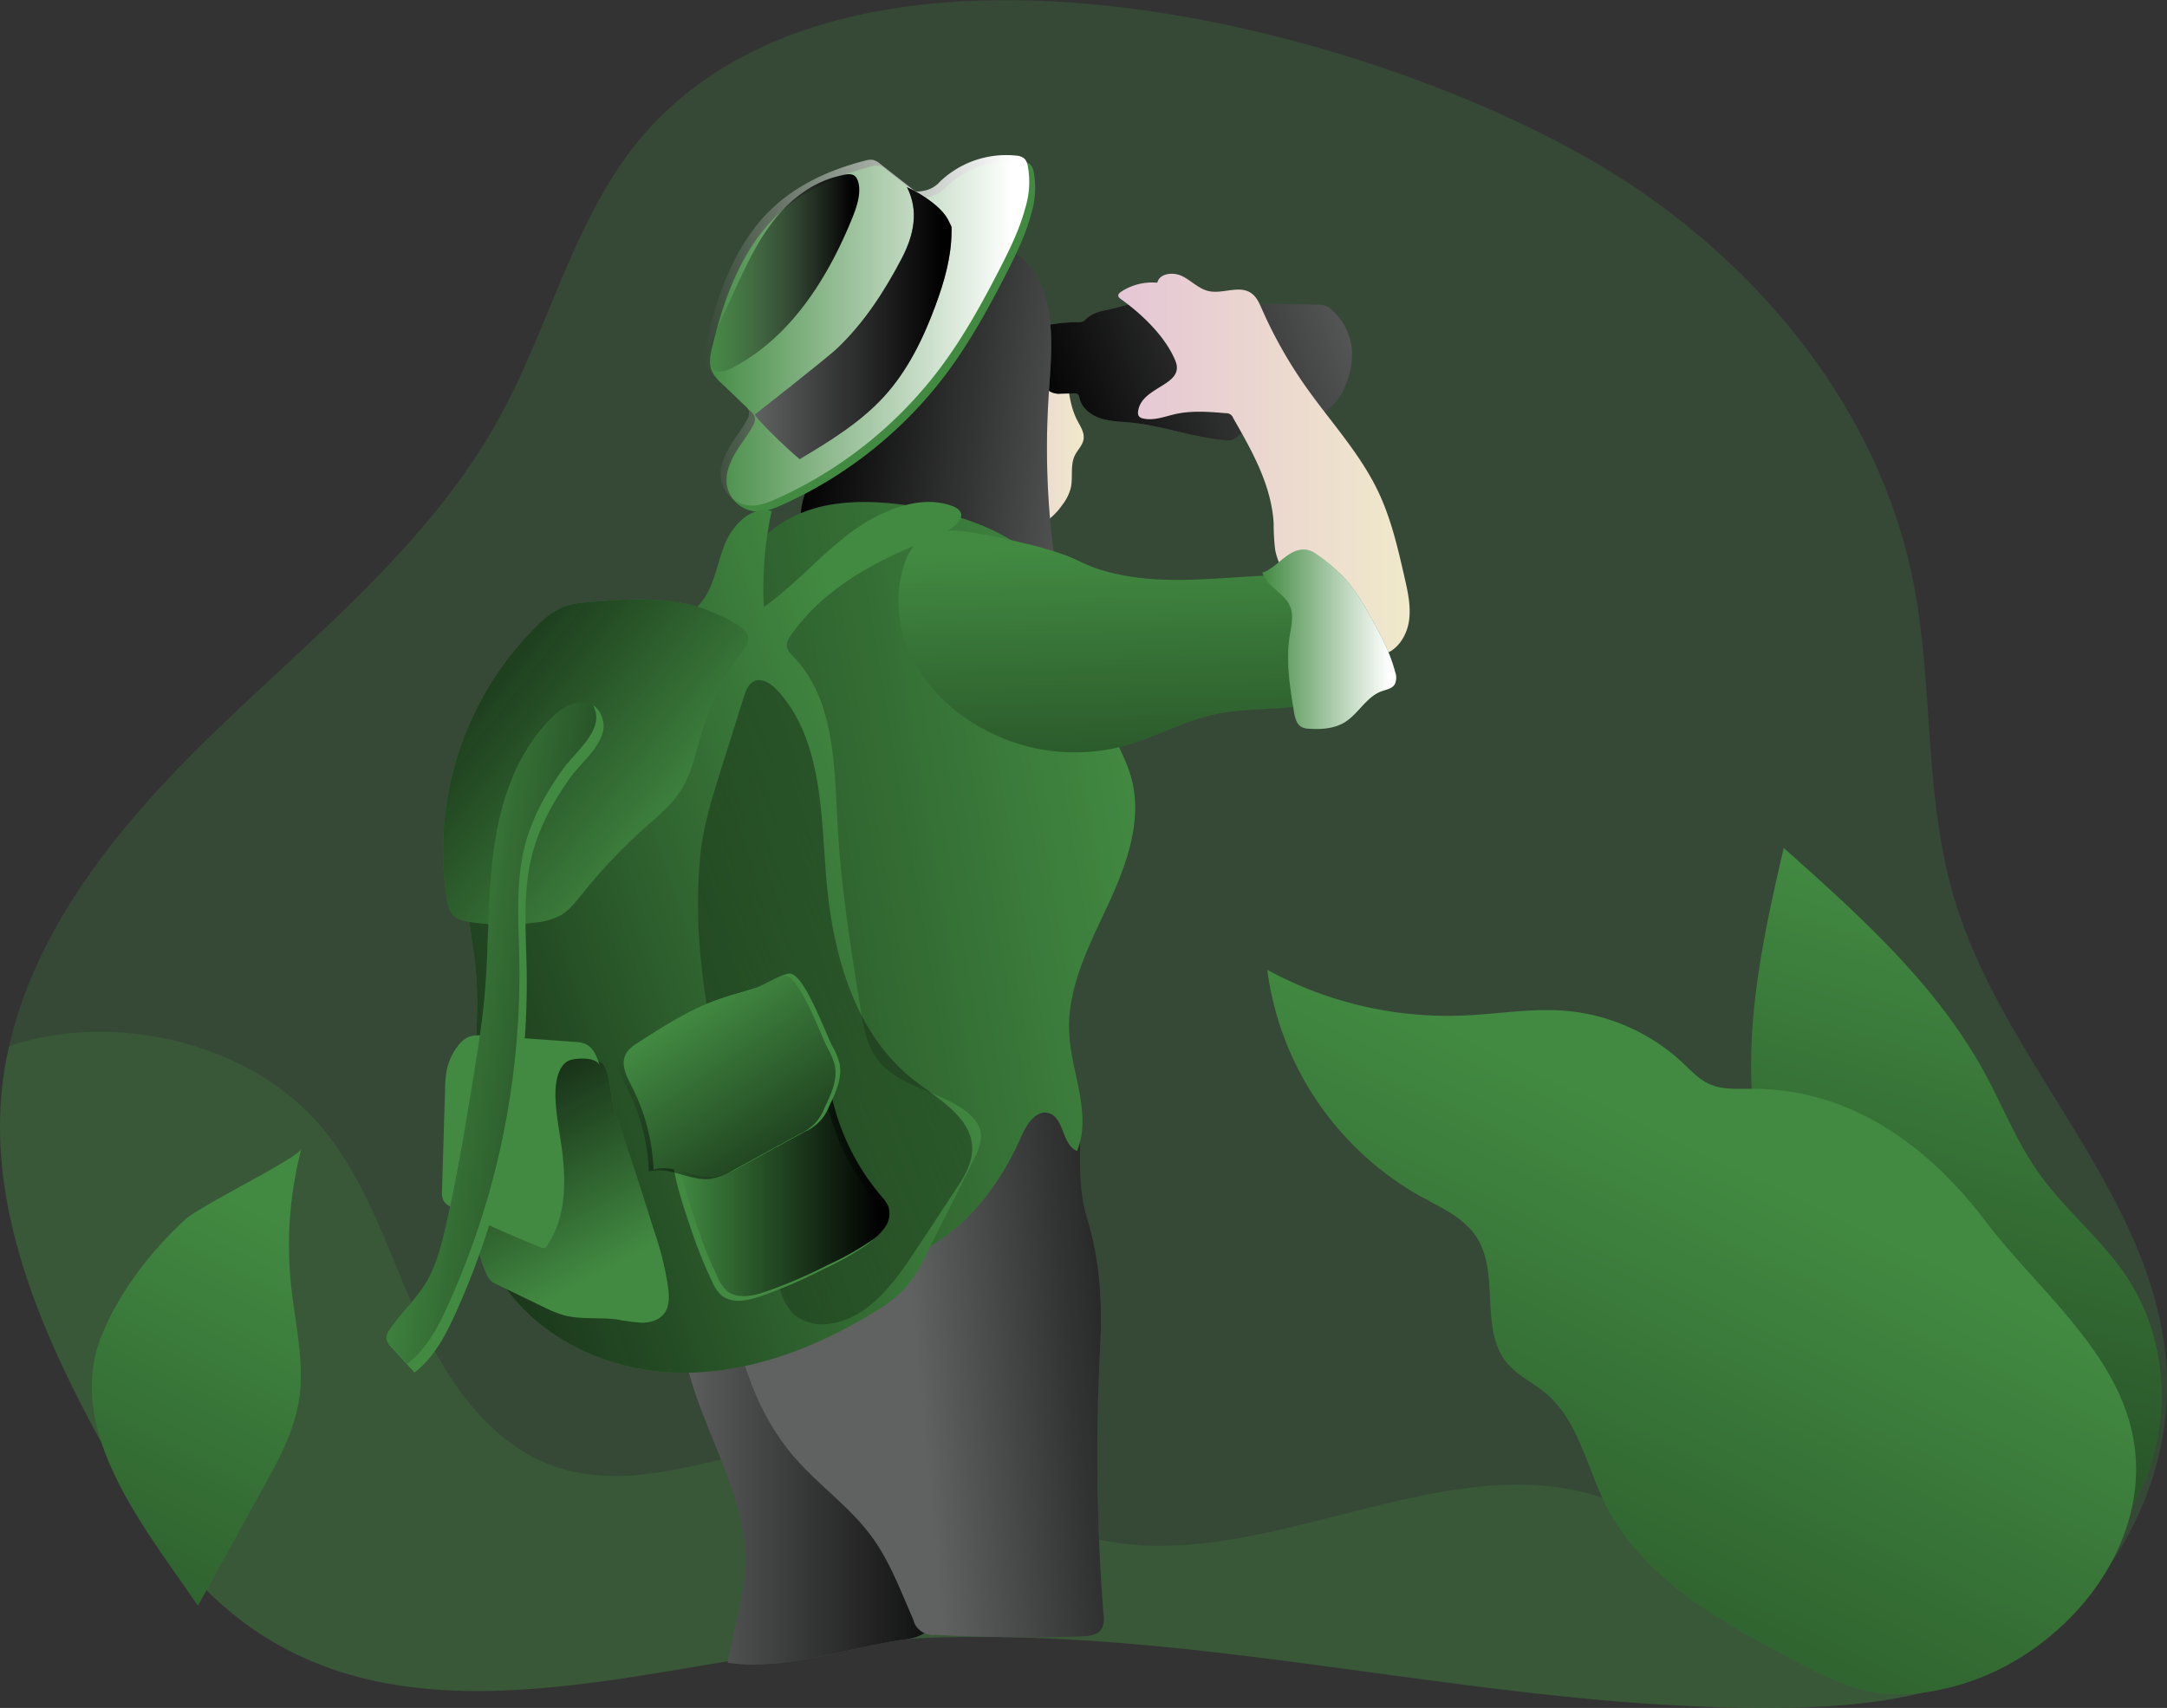 <svg id="Layer_1" data-name="Layer 1" xmlns="http://www.w3.org/2000/svg" xmlns:xlink="http://www.w3.org/1999/xlink" viewBox="0 0 600.94 473.77"><rect x="0" y="0" width="600.94" height="473.77" fill="#333333" stroke="none"/><defs><linearGradient id="linear-gradient" x1="620.48" y1="282.8" x2="510.27" y2="665.6" gradientUnits="userSpaceOnUse"><stop offset="0" stop-color="#010101" stop-opacity="0"/><stop offset="0.95" stop-color="#010101"/></linearGradient><linearGradient id="linear-gradient-2" x1="242.36" y1="425.65" x2="331.67" y2="425.65" xlink:href="#linear-gradient"/><linearGradient id="linear-gradient-3" x1="310.3" y1="410.48" x2="403.98" y2="401.66" xlink:href="#linear-gradient"/><linearGradient id="linear-gradient-4" x1="324.71" y1="147.54" x2="356.2" y2="147.54" gradientUnits="userSpaceOnUse"><stop offset="0" stop-color="#e5c6d6"/><stop offset="0.42" stop-color="#ead4d0"/><stop offset="1" stop-color="#f0e9cb"/></linearGradient><linearGradient id="linear-gradient-5" x1="439.43" y1="111.22" x2="340.24" y2="147.59" xlink:href="#linear-gradient"/><linearGradient id="linear-gradient-6" x1="366.63" y1="151.7" x2="274.79" y2="141.05" xlink:href="#linear-gradient"/><linearGradient id="linear-gradient-7" x1="250.9" y1="120.61" x2="341.03" y2="120.61" gradientUnits="userSpaceOnUse"><stop offset="0" stop-color="#fff" stop-opacity="0"/><stop offset="0.95" stop-color="#fff"/></linearGradient><linearGradient id="linear-gradient-8" x1="375.36" y1="260.3" x2="38.12" y2="317.61" xlink:href="#linear-gradient"/><linearGradient id="linear-gradient-9" x1="368.66" y1="180.44" x2="373.62" y2="354.57" xlink:href="#linear-gradient"/><linearGradient id="linear-gradient-10" x1="365.78" y1="157.89" x2="446.61" y2="157.89" xlink:href="#linear-gradient-4"/><linearGradient id="linear-gradient-11" x1="264.97" y1="118.64" x2="319.54" y2="118.64" xlink:href="#linear-gradient"/><linearGradient id="linear-gradient-12" x1="251.79" y1="104.68" x2="293.97" y2="104.68" xlink:href="#linear-gradient"/><linearGradient id="linear-gradient-13" x1="312.71" y1="273.68" x2="73.19" y2="351.56" xlink:href="#linear-gradient"/><linearGradient id="linear-gradient-14" x1="148.74" y1="367.63" x2="629.25" y2="139.87" xlink:href="#linear-gradient"/><linearGradient id="linear-gradient-15" x1="243.34" y1="354.73" x2="302.3" y2="354.73" xlink:href="#linear-gradient"/><linearGradient id="linear-gradient-16" x1="246.64" y1="262.8" x2="141.39" y2="180.15" xlink:href="#linear-gradient"/><linearGradient id="linear-gradient-17" x1="244.18" y1="310.39" x2="298.18" y2="390.47" xlink:href="#linear-gradient"/><linearGradient id="linear-gradient-18" x1="222.28" y1="382.36" x2="178.75" y2="300.81" xlink:href="#linear-gradient"/><linearGradient id="linear-gradient-19" x1="405.72" y1="206.32" x2="442.84" y2="206.32" xlink:href="#linear-gradient-7"/><linearGradient id="linear-gradient-20" x1="167.65" y1="311.87" x2="278.86" y2="327.83" xlink:href="#linear-gradient"/><linearGradient id="linear-gradient-21" x1="538.12" y1="351.12" x2="344.15" y2="754.49" xlink:href="#linear-gradient"/><linearGradient id="linear-gradient-22" x1="133.22" y1="366.65" x2="-41.64" y2="716.38" xlink:href="#linear-gradient"/></defs><title>Adventure 1</title><path d="M609,491.2c-.94.47-1.88.94-2.82,1.37-18.12,8.26-38.47,10.06-58.4,10.17-87.21.63-173.91-27.75-260.57-17.42-53.66,6.39-112.65,26.43-158.33-2.42-21.41-13.55-35.62-35.82-47.52-58.21C66,395.81,52.89,363.83,56.18,331.26a95,95,0,0,1,2-12c7.6-33.89,31.71-62.86,57.07-87.32,28.3-27.36,60-52.61,78.87-87.09,15-27.25,21.65-59.7,43.26-82.05,60.78-63,200.36-25.63,264.17,13.35,41.29,25.25,74.72,65.72,84.47,113.12,6,29.32,3,60.2,11.58,88.9,13.51,45.44,54.64,81.1,58.75,128.3C659.32,440.66,639.59,475.7,609,491.2Z" transform="translate(-55.66 -28.99)" fill="#428a42" opacity="0.24" style="isolation:isolate"/><path d="M609,491.2c-.94.47-1.88.94-2.82,1.37-18.12,8.26-38.47,10.06-58.4,10.17-87.21.63-173.91-27.75-260.57-17.42-53.66,6.39-112.65,26.43-158.33-2.42-21.41-13.55-35.62-35.82-47.52-58.21C66,395.81,52.89,363.83,56.18,331.26a95,95,0,0,1,2-12A33.92,33.92,0,0,1,62,318c28.69-7.9,64.31,1.1,83.33,24.23,12.29,15,18.09,34.09,26.07,51.79s19.85,35.42,38.16,41.76c30,10.37,62.79-13.7,93.63-6.5,17.54,4.15,31.28,17.74,48.15,24.08,49.12,18.51,106.62-28.5,154.37-6.62,5.48,2.51,10.61,5.91,16.37,7.59,7.24,2.16,14.91,1.53,22.46,1.38a181.1,181.1,0,0,1,35.94,2.77c6.18,1.14,12.6,2.74,17.06,7.13,3.21,3.13,5.05,7.4,6.66,11.58C606,481.76,607.61,486.46,609,491.2Z" transform="translate(-55.66 -28.99)" fill="#428a42" opacity="0.24" style="isolation:isolate"/><path d="M541.36,329c-.74-21.86,4-43.49,8.95-64.79C571.24,282.84,592.59,302,606,326.55c5,9.15,8.82,19,14.8,27.5,7.35,10.48,17.67,18.62,24.73,29.29,13.49,20.38,12.59,49.24-2.15,68.74a13.77,13.77,0,0,1-5.37,4.78c-2.8,1.17-6,.61-8.94-.12-25.85-6.42-47.81-25.79-58.37-50.11C559.28,380.34,542.38,359.25,541.36,329Z" transform="translate(-55.66 -28.99)" fill="#428a42"/><path d="M541.36,329c-.74-21.86,4-43.49,8.95-64.79C571.24,282.84,592.59,302,606,326.55c5,9.15,8.82,19,14.8,27.5,7.35,10.48,17.67,18.62,24.73,29.29,13.49,20.38,12.59,49.24-2.15,68.74a13.77,13.77,0,0,1-5.37,4.78c-2.8,1.17-6,.61-8.94-.12-25.85-6.42-47.81-25.79-58.37-50.11C559.28,380.34,542.38,359.25,541.36,329Z" transform="translate(-55.66 -28.99)" fill="url(#linear-gradient)"/><path d="M247.22,411.55c4.86,16.39,14.32,31.68,15.29,48.74.44,7.79-3.7,22.24-5.07,29.91,15.15,2.41,33.42-4.18,48.6-6.36,2.29-.33,4.69-.76,6.49-2.21s2.7-3.6,3.54-5.71a222,222,0,0,0,15.1-96.6c-.35-5.07-.89-10.21-2.75-14.94a6.22,6.22,0,0,0-2-3,7,7,0,0,0-4-.8l-37.83.21c-11.5.06-29.65-.24-38.24,9.13C238.48,378.41,244.25,401.54,247.22,411.55Z" transform="translate(-55.66 -28.99)" fill="#606161"/><path d="M247.22,411.55c4.86,16.39,14.32,31.68,15.29,48.74.44,7.79-3.7,22.24-5.07,29.91,15.15,2.41,33.42-4.18,48.6-6.36,2.29-.33,4.69-.76,6.49-2.21s2.7-3.6,3.54-5.71a222,222,0,0,0,15.1-96.6c-.35-5.07-.89-10.21-2.75-14.94a6.22,6.22,0,0,0-2-3,7,7,0,0,0-4-.8l-37.83.21c-11.5.06-29.65-.24-38.24,9.13C238.48,378.41,244.25,401.54,247.22,411.55Z" transform="translate(-55.66 -28.99)" fill="url(#linear-gradient-2)"/><path d="M360.71,403.82a560.91,560.91,0,0,0,1,73.11,6.5,6.5,0,0,1-.4,3.64c-1.06,2-3.72,2.3-6,2.37q-20.2.56-40.41-.47a5.53,5.53,0,0,1-6-4.3c-3.45-7.77-6.39-15.88-11.39-22.76-6.14-8.47-15-14.54-21.81-22.49-9.86-11.55-14.88-26.53-17.31-41.51-.64-3.93-1-8.39,1.52-11.48,2.23-2.75,6-3.54,9.44-4.44,12-3.16,22.78-9.66,33.38-16.09,8.5-5.16,17.09-10.34,24.67-16.82,6.18-5.28,12.36-14.89,21.81-11.32,5.85,2.21,6.05,7.17,6,12.74,0,8-.4,14.92,1.88,22.69C360.89,379.32,361.38,390.71,360.71,403.82Z" transform="translate(-55.66 -28.99)" fill="#606161"/><path d="M360.71,403.82a560.91,560.91,0,0,0,1,73.11,6.5,6.5,0,0,1-.4,3.64c-1.06,2-3.72,2.3-6,2.37q-20.2.56-40.41-.47a5.53,5.53,0,0,1-6-4.3c-3.45-7.77-6.39-15.88-11.39-22.76-6.14-8.47-15-14.54-21.81-22.49-9.86-11.55-14.88-26.53-17.31-41.51-.64-3.93-1-8.39,1.52-11.48,2.23-2.75,6-3.54,9.44-4.44,12-3.16,22.78-9.66,33.38-16.09,8.5-5.16,17.09-10.34,24.67-16.82,6.18-5.28,12.36-14.89,21.81-11.32,5.85,2.21,6.05,7.17,6,12.74,0,8-.4,14.92,1.88,22.69C360.89,379.32,361.38,390.71,360.71,403.82Z" transform="translate(-55.66 -28.99)" fill="url(#linear-gradient-3)"/><path d="M339.7,119.42a11.38,11.38,0,0,1,6.65,2.13,10.24,10.24,0,0,1,2.51,3.11c3.48,6.33,2.19,14.41,5.49,20.84.88,1.7,2.1,3.44,1.8,5.33-.26,1.69-1.66,2.94-2.41,4.47-1.38,2.82-.43,6.22-1.19,9.26a13.09,13.09,0,0,1-2.37,4.58,17.57,17.57,0,0,1-5.65,5.24,9.6,9.6,0,0,1-7.51.87c-2.72-.92-4.68-3.25-6.44-5.52a29.69,29.69,0,0,1-4.41-7.07c-1.74-4.36-1.54-9.22-1.3-13.91C325.35,139.08,325.91,118.77,339.7,119.42Z" transform="translate(-55.66 -28.99)" fill="url(#linear-gradient-4)"/><path d="M356.83,117.51a3.48,3.48,0,0,1-.8.63,3,3,0,0,1-1.28.2,47.42,47.42,0,0,0-7.14.58,2.16,2.16,0,0,0-1.12.4,2.2,2.2,0,0,0-.54,1.31,57.31,57.31,0,0,0-.6,13.15c.1,1.4.34,3,1.49,3.8a5.1,5.1,0,0,0,3.05.6l3.67-.07a1.58,1.58,0,0,1,.89.17c.38.24.46.75.57,1.19.63,2.72,3.14,4.67,5.79,5.55s5.5.91,8.28,1.17c8.78.84,17.19,4.07,26,4.9A4.31,4.31,0,0,0,399,150l5.37-4.23a5,5,0,0,1,1.65-1,4.82,4.82,0,0,1,1.56-.12c5.64.23,11.87,1.18,16.42-2.15a15.47,15.47,0,0,0,4.95-7.14,21.69,21.69,0,0,0,1.61-9.26,16.54,16.54,0,0,0-5.65-11.22,5.62,5.62,0,0,0-1.66-1.07,6.71,6.71,0,0,0-2.23-.29l-18.62-.36c-9.06-.17-18.12-.34-27.18-.2a34.08,34.08,0,0,0-9.75,1.31C362.36,115.21,359.35,115.13,356.83,117.51Z" transform="translate(-55.66 -28.99)" fill="#606161"/><path d="M356.83,117.51a3.48,3.48,0,0,1-.8.63,3,3,0,0,1-1.28.2,47.42,47.42,0,0,0-7.14.58,2.16,2.16,0,0,0-1.12.4,2.2,2.2,0,0,0-.54,1.31,57.31,57.31,0,0,0-.6,13.15c.1,1.4.34,3,1.49,3.8a5.1,5.1,0,0,0,3.05.6l3.67-.07a1.58,1.58,0,0,1,.89.17c.38.24.46.75.57,1.19.63,2.72,3.14,4.67,5.79,5.55s5.5.91,8.28,1.17c8.78.84,17.19,4.07,26,4.9A4.31,4.31,0,0,0,399,150l5.37-4.23a5,5,0,0,1,1.65-1,4.82,4.82,0,0,1,1.56-.12c5.64.23,11.87,1.18,16.42-2.15a15.47,15.47,0,0,0,4.95-7.14,21.69,21.69,0,0,0,1.61-9.26,16.54,16.54,0,0,0-5.65-11.22,5.62,5.62,0,0,0-1.66-1.07,6.71,6.71,0,0,0-2.23-.29l-18.62-.36c-9.06-.17-18.12-.34-27.18-.2a34.08,34.08,0,0,0-9.75,1.31C362.36,115.21,359.35,115.13,356.83,117.51Z" transform="translate(-55.66 -28.99)" fill="url(#linear-gradient-5)"/><path d="M344,107.25c4.48,9.71,3.14,21,2.46,31.63A226.05,226.05,0,0,0,348.83,189c-5.45-4.68-12.33-7.44-19.35-9s-14.22-1.9-21.4-2.26a14.94,14.94,0,0,0-4.58.23c-3.94,1-6.35,5-7.67,8.87s-2,8-4.39,11.35l2-18.17a7.79,7.79,0,0,0-.4-4.47,6,6,0,0,0-2.76-2.41A12.45,12.45,0,0,0,278,174c-1.39-6.61,3.61-12.71,5.22-19.27,1.15-4.67.55-9.58.23-14.38a108,108,0,0,1,.65-22.09c.6-4.39,1.53-8.81,3.72-12.65,3.57-6.26,10.11-10.3,16.88-12.77,7.36-2.68,16.37-3.52,22.36,1.52,1.47,1.24,2.88,3.11,4.84,3.55,1.71.38,3,0,4.7.93C339.94,100.62,342.39,103.88,344,107.25Z" transform="translate(-55.66 -28.99)" fill="#606161"/><path d="M344,107.25c4.48,9.71,3.14,21,2.46,31.63A226.05,226.05,0,0,0,348.83,189c-5.45-4.68-12.33-7.44-19.35-9s-14.22-1.9-21.4-2.26a14.94,14.94,0,0,0-4.58.23c-3.94,1-6.35,5-7.67,8.87s-2,8-4.39,11.35l2-18.17a7.79,7.79,0,0,0-.4-4.47,6,6,0,0,0-2.76-2.41A12.45,12.45,0,0,0,278,174c-1.39-6.61,3.61-12.71,5.22-19.27,1.15-4.67.55-9.58.23-14.38a108,108,0,0,1,.65-22.09c.6-4.39,1.53-8.81,3.72-12.65,3.57-6.26,10.11-10.3,16.88-12.77,7.36-2.68,16.37-3.52,22.36,1.52,1.47,1.24,2.88,3.11,4.84,3.55,1.71.38,3,0,4.7.93C339.94,100.62,342.39,103.88,344,107.25Z" transform="translate(-55.66 -28.99)" fill="url(#linear-gradient-6)"/><path d="M310.87,83.52l-9.48-7.43a3.76,3.76,0,0,0-4.16-.89c-9.52,2.41-18.77,6.58-25.89,13.34-10,9.51-14.91,23.19-18.16,36.62-.52,2.17-1,4.51-.19,6.58a11.39,11.39,0,0,0,3,3.81l7.75,7.44A3.86,3.86,0,0,1,265,144.8a3.56,3.56,0,0,1-.58,2.34c-1.46,2.73-3.47,5.13-5,7.8s-2.7,5.8-2.15,8.85a8.86,8.86,0,0,0,7.78,7.06c2.68.22,5.29-.82,7.75-1.92a116.65,116.65,0,0,0,45.39-36.41c6.34-8.5,11.49-17.84,16.34-27.28,2.81-5.48,5.55-11.06,7.13-17a24.47,24.47,0,0,0,.64-11.7,3.78,3.78,0,0,0-.89-1.89,3.93,3.93,0,0,0-2.36-.85A26.46,26.46,0,0,0,317.89,81a7.85,7.85,0,0,1-4.22,2.5C312.86,83.67,311.52,84,310.87,83.52Z" transform="translate(-55.66 -28.99)" fill="#428a42"/><path d="M309.22,81.87l-9.48-7.43a5,5,0,0,0-1.9-1.08,4.89,4.89,0,0,0-2.27.19c-9.51,2.4-18.77,6.57-25.88,13.33-10,9.52-14.91,23.2-18.16,36.63-.52,2.17-1,4.5-.19,6.58a11.22,11.22,0,0,0,3,3.8l7.75,7.44a3.77,3.77,0,0,1,1.26,1.81,3.48,3.48,0,0,1-.57,2.34c-1.46,2.73-3.47,5.14-5,7.81s-2.7,5.79-2.15,8.84a8.87,8.87,0,0,0,7.77,7.07c2.69.22,5.3-.82,7.76-1.92a116.54,116.54,0,0,0,45.38-36.41c6.35-8.51,11.5-17.84,16.35-27.28,2.81-5.48,5.55-11.06,7.12-17a24.42,24.42,0,0,0,.64-11.69,3.76,3.76,0,0,0-.88-1.89,4,4,0,0,0-2.37-.86,26.56,26.56,0,0,0-21.09,7.24A7.83,7.83,0,0,1,312,81.88C311.2,82,309.86,82.38,309.22,81.87Z" transform="translate(-55.66 -28.99)" fill="url(#linear-gradient-7)"/><path d="M256.23,216.07c-.52,33.31-1.24,66.75-6.44,99.65-2.18,13.83-5.15,27.95-2.5,41.69a18.44,18.44,0,0,0,12.36,15.66,79.94,79.94,0,0,0,17.11,5.12c8.3,1.68,16.91,2.76,25.2,1,17.21-3.62,29.83-18.78,36.88-34.89,1.48-3.38,4.14-7.57,7.68-6.52,4.33,1.28,3.61,8.83,7.82,10.47,4.19-10.25-1.62-21.64-2.18-32.7-.63-12.38,5.39-24,10.62-35.24s9.92-23.86,6.54-35.79c-1.47-5.21-4.4-9.88-6.15-15-2.51-7.3-2.55-15.23-4.66-22.66-4.08-14.42-15.91-25.88-29.7-31.76-13.14-5.61-34.14-9.38-48.23-4.79C259.48,177.22,256.54,196.44,256.23,216.07Z" transform="translate(-55.66 -28.99)" fill="#428a42"/><path d="M256.23,216.07c-.52,33.31-1.24,66.75-6.44,99.65-2.18,13.83-5.15,27.95-2.5,41.69a18.44,18.44,0,0,0,12.36,15.66,79.94,79.94,0,0,0,17.11,5.12c8.3,1.68,16.91,2.76,25.2,1,17.21-3.62,29.83-18.78,36.88-34.89,1.48-3.38,4.14-7.57,7.68-6.52,4.33,1.28,3.61,8.83,7.82,10.47,4.19-10.25-1.62-21.64-2.18-32.7-.63-12.38,5.39-24,10.62-35.24s9.92-23.86,6.54-35.79c-1.47-5.21-4.4-9.88-6.15-15-2.51-7.3-2.55-15.23-4.66-22.66-4.08-14.42-15.91-25.88-29.7-31.76-13.14-5.61-34.14-9.38-48.23-4.79C259.48,177.22,256.54,196.44,256.23,216.07Z" transform="translate(-55.66 -28.99)" fill="url(#linear-gradient-8)"/><path d="M326,176.82c-5.41-.92-11.62-1.38-15.71,2.28a14.59,14.59,0,0,0-3.78,6.25c-3.07,8.79-1.82,18.8,2.51,27s11.56,14.77,19.8,19.11a53,53,0,0,0,37.28,4.77c9.22-2.33,17.66-7.3,27-9.21,12.24-2.52,26.06.18,36.5-6.7a9.8,9.8,0,0,0,2.89-2.66,9.18,9.18,0,0,0,1.35-4.15c.84-7.67-3.67-15-9-20.51a14.53,14.53,0,0,0-5-3.73,15.19,15.19,0,0,0-5.41-.76c-10.7-.1-21.36,1.33-32.06,1.34-7.67,0-15.45-.73-22.73-3.22-3-1-5.65-2.56-8.55-3.65a107.16,107.16,0,0,0-11.12-3.24Q333,178,326,176.82Z" transform="translate(-55.66 -28.99)" fill="#428a42"/><path d="M326,176.82c-5.41-.92-11.62-1.38-15.71,2.28a14.59,14.59,0,0,0-3.78,6.25c-3.07,8.79-1.82,18.8,2.51,27s11.56,14.77,19.8,19.11a53,53,0,0,0,37.28,4.77c9.22-2.33,17.66-7.3,27-9.21,12.24-2.52,26.06.18,36.5-6.7a9.8,9.8,0,0,0,2.89-2.66,9.18,9.18,0,0,0,1.35-4.15c.84-7.67-3.67-15-9-20.51a14.53,14.53,0,0,0-5-3.73,15.19,15.19,0,0,0-5.41-.76c-10.7-.1-21.36,1.33-32.06,1.34-7.67,0-15.45-.73-22.73-3.22-3-1-5.65-2.56-8.55-3.65a107.16,107.16,0,0,0-11.12-3.24Q333,178,326,176.82Z" transform="translate(-55.66 -28.99)" fill="url(#linear-gradient-9)"/><path d="M371.27,143.12a1.93,1.93,0,0,0,.2,1.3,1.87,1.87,0,0,0,1.16.64c3,.72,6.07-.56,9.09-1.23,4.55-1,9.28-.61,13.92-.22a2,2,0,0,1,2,1.35c5.28,9.18,10.69,18.81,11.23,29.39a56.23,56.23,0,0,0,.41,7.12c1.34,7.37,7.69,12.55,12.56,18.23,2.37,2.77,4.49,5.8,7.34,8.09s6.66,3.74,10.15,2.71c3.91-1.14,6.43-5.15,7.05-9.17s-.29-8.11-1.2-12.08c-1.85-8.13-3.73-16.34-7.31-23.87-5.11-10.75-13.4-19.59-20.23-29.32a124.06,124.06,0,0,1-12.05-21.37c-.72-1.65-1.48-3.4-3-4.42-3.3-2.27-7.87.35-11.78-.54-2.71-.62-4.74-2.84-7.22-4.1s-6.35-.91-7,1.78a15.66,15.66,0,0,0-10,2.49c-.4.26-.83.63-.81,1.1s.42.75.78,1c5.79,4.14,12.29,10.35,15.05,17.07C384.43,136,372.11,136.07,371.27,143.12Z" transform="translate(-55.66 -28.99)" fill="url(#linear-gradient-10)"/><path d="M277.42,156.36c8.34-5,16.8-10.16,23.37-17.35s10.93-16.15,14.3-25.3c2.44-6.6,4.42-13.48,4.44-20.51,0-1.93.12-.87-.65-2.64-1.71-4-7.77-7.9-11.71-9.65,3.35,6.51,1.95,13.23-1.43,19.73C301,109.7,295.39,118.38,288,125.45c-3,2.9-23,18.51-23,18.51C265,144.8,273.36,153,277.42,156.36Z" transform="translate(-55.66 -28.99)" fill="#606161"/><path d="M277.42,156.36c8.34-5,16.8-10.16,23.37-17.35s10.93-16.15,14.3-25.3c2.44-6.6,4.42-13.48,4.44-20.51,0-1.93.12-.87-.65-2.64-1.71-4-7.77-7.9-11.71-9.65,3.35,6.51,1.95,13.23-1.43,19.73C301,109.7,295.39,118.38,288,125.45c-3,2.9-23,18.51-23,18.51C265,144.8,273.36,153,277.42,156.36Z" transform="translate(-55.66 -28.99)" fill="url(#linear-gradient-11)"/><path d="M291.28,91.21c-6.76,16.08-16.94,31.68-32.41,39.74-1.5.78-3.26,1.49-4.82.84a4.2,4.2,0,0,1-2.26-4.07,12.45,12.45,0,0,1,1.44-4.71l6-13.13c3.43-7.47,6.92-15,12.27-21.28,4.22-4.93,9.81-9,16.18-10.63,3-.75,5.33-1.55,6.07,1.87C294.57,83.49,292.66,87.93,291.28,91.21Z" transform="translate(-55.66 -28.99)" fill="url(#linear-gradient-12)"/><path d="M275,205.18a4.83,4.83,0,0,0-1.15,2.77c0,1.38,1.11,2.47,2.07,3.47,11.19,11.77,11.1,29.87,12,46.09.91,17.16,3.63,34.17,6.34,51.14.79,4.93,1.66,10.07,4.63,14.09,5.59,7.59,16.48,8.66,24.15,14.15,2.13,1.52,4.12,3.58,4.57,6.17s-.79,5.37-2,7.82l-12.81,25.54a43.24,43.24,0,0,1-6,9.74A37.93,37.93,0,0,1,298,393c-16.87,10.37-36.31,17.6-56.09,16.69s-39.78-11-49.14-28.48c-6.71-12.5-7.5-27.31-6.75-41.48s2.9-28.36,1.48-42.48c-.78-7.75-2.64-15.45-2.3-23.24.45-10.7,5-20.75,9.44-30.5,2.79-6.09,5.62-12.25,9.85-17.44,4.71-5.77,11.1-10.29,14.47-16.93,1.11-2.19,2-4.74,4.19-5.88a9.41,9.41,0,0,1,4.54-.7c7.79.11,16.6-.1,21.88-5.83,4-4.39,4.79-10.78,6.92-16.36s7.39-11.18,13.16-9.63a100.41,100.41,0,0,0-2.16,26.62c9.36-6.6,16.74-15.72,26.22-22.15,6.17-4.19,15.09-8.06,22.75-6.72,10.68,1.87,4.42,7.19-1.85,9.65C299.59,184,284.42,191.68,275,205.18Z" transform="translate(-55.66 -28.99)" fill="#428a42"/><path d="M275,205.18a4.83,4.83,0,0,0-1.15,2.77c0,1.38,1.11,2.47,2.07,3.47,11.19,11.77,11.1,29.87,12,46.09.91,17.16,3.63,34.17,6.34,51.14.79,4.93,1.66,10.07,4.63,14.09,5.59,7.59,16.48,8.66,24.15,14.15,2.13,1.52,4.12,3.58,4.57,6.17s-.79,5.37-2,7.82l-12.81,25.54a43.24,43.24,0,0,1-6,9.74A37.93,37.93,0,0,1,298,393c-16.87,10.37-36.31,17.6-56.09,16.69s-39.78-11-49.14-28.48c-6.71-12.5-7.5-27.31-6.75-41.48s2.9-28.36,1.48-42.48c-.78-7.75-2.64-15.45-2.3-23.24.45-10.7,5-20.75,9.44-30.5,2.79-6.09,5.62-12.25,9.85-17.44,4.71-5.77,11.1-10.29,14.47-16.93,1.11-2.19,2-4.74,4.19-5.88a9.41,9.41,0,0,1,4.54-.7c7.79.11,16.6-.1,21.88-5.83,4-4.39,4.79-10.78,6.92-16.36s7.39-11.18,13.16-9.63a100.41,100.41,0,0,0-2.16,26.62c9.36-6.6,16.74-15.72,26.22-22.15,6.17-4.19,15.09-8.06,22.75-6.72,10.68,1.87,4.42,7.19-1.85,9.65C299.59,184,284.42,191.68,275,205.18Z" transform="translate(-55.66 -28.99)" fill="url(#linear-gradient-13)"/><path d="M250.2,263.47c1.07-7.24,3.27-14.24,5.47-21.22l6.29-20c.52-1.65,1.17-3.46,2.72-4.23,2.27-1.14,4.9.66,6.61,2.54,12.35,13.5,12,33.81,13.51,52,1.71,20.93,7.8,43.2,24.38,56.09,6.83,5.32,16.12,10.41,16.08,19.07,0,4.21-2.42,8-4.74,11.51l-11.08,16.8c-5.9,8.95-13.09,18.75-23.72,20.14a12.52,12.52,0,0,1-9.16-2c-3.2-2.43-4.43-6.6-5.48-10.48C260.76,345.53,245.17,303.65,250.2,263.47Z" transform="translate(-55.66 -28.99)" fill="url(#linear-gradient-14)"/><path d="M253.09,384.38a11,11,0,0,0,2.65,3.93c2.71,2.24,6.74,1.56,10.09.5a134.51,134.51,0,0,0,18-7.68,82.19,82.19,0,0,0,11.82-6.59,14.53,14.53,0,0,0,4.18-4.16,6.38,6.38,0,0,0,.62-5.68,10.81,10.81,0,0,0-1.81-2.56,64.34,64.34,0,0,1-13.11-24.91c-1.2-4.45-1.92-9.05-3.78-13.26a3.17,3.17,0,0,0-1-1.4,3.34,3.34,0,0,0-2.64-.15c-7.49,1.63-15.16,3.35-21.57,7.54a72.42,72.42,0,0,0-10.22,8.7c-2.16,2.08-4.36,4.13-4.43,7.3-.17,7.89,3.06,17,5.54,24.37A127.29,127.29,0,0,0,253.09,384.38Z" transform="translate(-55.66 -28.99)" fill="#428a42"/><path d="M254.56,383.09a11,11,0,0,0,2.65,3.94c2.71,2.24,6.74,1.56,10.09.49a135.07,135.07,0,0,0,18-7.68,82.19,82.19,0,0,0,11.82-6.59,14.5,14.5,0,0,0,4.18-4.15,6.38,6.38,0,0,0,.62-5.68,10.67,10.67,0,0,0-1.81-2.57A64.27,64.27,0,0,1,287,335.94c-1.2-4.44-1.93-9.05-3.78-13.26a3.17,3.17,0,0,0-1-1.4,3.43,3.43,0,0,0-2.64-.15c-7.49,1.64-15.16,3.35-21.57,7.55a71.77,71.77,0,0,0-10.22,8.7c-2.16,2.07-4.36,4.13-4.43,7.29-.17,7.89,3.06,17,5.54,24.37A126.51,126.51,0,0,0,254.56,383.09Z" transform="translate(-55.66 -28.99)" fill="url(#linear-gradient-15)"/><path d="M250.46,231.57c-1.76,5.74-2.85,11.82-6.11,16.86-2.51,3.87-6.14,6.85-9.58,9.92a155.87,155.87,0,0,0-17.9,18.88c-1.63,2-3.27,4.17-5.51,5.53a18,18,0,0,1-7,2.09,64.46,64.46,0,0,1-18.14-.07c-1.81-.26-3.75-.68-5-2a8.26,8.26,0,0,1-1.62-4.26,87.6,87.6,0,0,1,25.28-76.28,22.23,22.23,0,0,1,6.76-4.85,25.58,25.58,0,0,1,7.69-1.42c11.83-.93,24.29-1.76,35,3.31,2.18,1,7.44,3.2,8.5,5.51,1.29,2.8-1.64,5.21-3.14,7.42A72.23,72.23,0,0,0,250.46,231.57Z" transform="translate(-55.66 -28.99)" fill="#428a42"/><path d="M250.46,231.57c-1.76,5.74-2.85,11.82-6.11,16.86-2.51,3.87-6.14,6.85-9.58,9.92a155.87,155.87,0,0,0-17.9,18.88c-1.63,2-3.27,4.17-5.51,5.53a18,18,0,0,1-7,2.09,64.46,64.46,0,0,1-18.14-.07c-1.81-.26-3.75-.68-5-2a8.26,8.26,0,0,1-1.62-4.26,87.6,87.6,0,0,1,25.28-76.28,22.23,22.23,0,0,1,6.76-4.85,25.58,25.58,0,0,1,7.69-1.42c11.83-.93,24.29-1.76,35,3.31,2.18,1,7.44,3.2,8.5,5.51,1.29,2.8-1.64,5.21-3.14,7.42A72.23,72.23,0,0,0,250.46,231.57Z" transform="translate(-55.66 -28.99)" fill="url(#linear-gradient-16)"/><path d="M254.39,306.37c-7.66,2.77-14.59,7.21-21.44,11.6-1.52,1-3.12,2-3.87,3.69-1.28,2.83.4,6,1.82,8.78a55.21,55.21,0,0,1,6,23c5.52-1.69,11.28,2.67,17,2a19.69,19.69,0,0,0,6.88-2.68L278.72,343a12.57,12.57,0,0,0,6.91-7.27c1.82-3.72,3.68-7.78,2.83-11.83a18.54,18.54,0,0,0-2-4.75c-1.9-3.63-7.62-19.52-11.57-20.08-1.91-.28-7.63,3.28-9.69,3.94C261.63,304.18,258,305.08,254.39,306.37Z" transform="translate(-55.66 -28.99)" fill="#428a42"/><path d="M253.1,306.92c-7.66,2.78-14.58,7.21-21.44,11.61-1.52,1-3.12,2-3.87,3.68-1.28,2.83.41,6,1.82,8.78a55.06,55.06,0,0,1,6,23c5.53-1.69,11.28,2.68,17,2a19.62,19.62,0,0,0,6.88-2.68l17.92-9.75a12.6,12.6,0,0,0,6.9-7.27c1.82-3.72,3.68-7.78,2.84-11.83a18.9,18.9,0,0,0-2-4.75c-1.9-3.62-7.63-19.52-11.58-20.08-1.91-.27-7.63,3.28-9.69,3.94C260.34,304.73,256.66,305.63,253.1,306.92Z" transform="translate(-55.66 -28.99)" fill="url(#linear-gradient-17)"/><path d="M237.19,370.84A83.83,83.83,0,0,1,241,386.56c.26,2.31.27,4.86-1.11,6.73s-3.86,2.61-6.18,2.61a50.54,50.54,0,0,1-6.9-.91c-5.11-.67-10.42.17-15.35-1.33a32.07,32.07,0,0,1-4.8-2l-13.22-6.39a6.67,6.67,0,0,1-1.64-1,6,6,0,0,1-1.34-2.09A34.64,34.64,0,0,1,188.3,361c1.45-6.73,4.9-12.93,6.09-19.71.68-3.91.65-8.08,2.62-11.51a5.75,5.75,0,0,1,2.13-2.27,7.78,7.78,0,0,1,3.56-.63c3.82-.06,1.15-5,5-5.06,2.62,0,12.71.29,14.88,2s2.52,10.39,3.42,13q3.71,10.74,7.23,21.55Q235.23,364.62,237.19,370.84Z" transform="translate(-55.66 -28.99)" fill="#428a42"/><path d="M237.19,370.84A83.83,83.83,0,0,1,241,386.56c.26,2.31.27,4.86-1.11,6.73s-3.86,2.61-6.18,2.61a50.54,50.54,0,0,1-6.9-.91c-5.11-.67-10.42.17-15.35-1.33a32.07,32.07,0,0,1-4.8-2l-13.22-6.39a6.67,6.67,0,0,1-1.64-1,6,6,0,0,1-1.34-2.09A34.64,34.64,0,0,1,188.3,361c1.45-6.73,4.9-12.93,6.09-19.71.68-3.91.65-8.08,2.62-11.51a5.75,5.75,0,0,1,2.13-2.27,7.78,7.78,0,0,1,3.56-.63c3.82-.06,1.15-5,5-5.06,2.62,0,12.71.29,14.88,2s2.52,10.39,3.42,13q3.71,10.74,7.23,21.55Q235.23,364.62,237.19,370.84Z" transform="translate(-55.66 -28.99)" fill="url(#linear-gradient-18)"/><path d="M412.35,183.31c-2.16,1.59-4.07,3.67-6.63,4.5,1.16,3.94,6.15,5.62,7.71,9.41,1.06,2.58.3,5.49-.13,8.24-1.08,6.92.05,14,1.18,20.87.28,1.71.74,3.68,2.31,4.42a5.26,5.26,0,0,0,1.81.37c3.36.24,6.91,0,9.8-1.68,3.91-2.33,6.1-7.14,10.37-8.7,1.31-.48,2.88-.71,3.64-1.88a4.37,4.37,0,0,0,.13-3.5c-1.56-6-4.6-11.4-7.66-16.74a53.44,53.44,0,0,0-5.86-8.75,48.81,48.81,0,0,0-8.41-7.23C417.86,180.64,415.07,181.31,412.35,183.31Z" transform="translate(-55.66 -28.99)" fill="#428a42"/><path d="M412.35,183.31c-2.16,1.59-4.07,3.67-6.63,4.5,1.16,3.94,6.15,5.62,7.71,9.41,1.06,2.58.3,5.49-.13,8.24-1.08,6.92.05,14,1.18,20.87.28,1.71.74,3.68,2.31,4.42a5.26,5.26,0,0,0,1.81.37c3.36.24,6.91,0,9.8-1.68,3.91-2.33,6.1-7.14,10.37-8.7,1.31-.48,2.88-.71,3.64-1.88a4.37,4.37,0,0,0,.13-3.5c-1.56-6-4.6-11.4-7.66-16.74a53.44,53.44,0,0,0-5.86-8.75,48.81,48.81,0,0,0-8.41-7.23C417.86,180.64,415.07,181.31,412.35,183.31Z" transform="translate(-55.66 -28.99)" fill="url(#linear-gradient-19)"/><path d="M209.71,331.42c-.17,4.94.83,9.83,1.55,14.72,1.43,9.63,1.62,20.19-3.82,28.26a1.22,1.22,0,0,1-1.83.57Q193.1,370,181,363.92a5.16,5.16,0,0,1-2.28-1.74,5.27,5.27,0,0,1-.48-2.92l.84-28.18a30.11,30.11,0,0,1,.49-5.36,16.38,16.38,0,0,1,3-6.51,7.56,7.56,0,0,1,3.23-2.68,9.27,9.27,0,0,1,3.75-.28c8.52.5,17,1.13,25.54,1.76a8.77,8.77,0,0,1,2.84.53c2.35,1,3.34,3.74,4.08,6.18-.81-2.65-6.27-2.26-8.18-1.68C210.7,324,209.81,328.59,209.71,331.42Z" transform="translate(-55.66 -28.99)" fill="#428a42"/><path d="M213.92,244.52c-4.7,6.58-8.73,13.78-10.73,21.69-2.62,10.25-1.68,21.06-1.48,31.66a223.55,223.55,0,0,1-19.61,95.2c-2.82,6.22-6.07,12.52-11.51,16.63-2.15-2.39-4.35-4.77-6.54-7.16a4.54,4.54,0,0,1-.9-1.21,2.53,2.53,0,0,1-.35-.87,4,4,0,0,1,.94-2.7c2.93-4.38,6.93-8,9.74-12.44,3.1-4.94,4.55-10.73,5.84-16.4,3.25-14.21,5.56-28.62,7.9-43,1.1-6.81,2.2-13.62,2.82-20.51,1.33-14.52.63-29.2,3-43.57,2-12.48,6.73-25.28,16.08-34.21,3.06-2.89,7.79-5.16,11-3.05a6.62,6.62,0,0,1,2.66,4C224.57,234.38,217,240.29,213.92,244.52Z" transform="translate(-55.66 -28.99)" fill="#428a42"/><path d="M211.92,242.13c-4.73,6.58-8.77,13.78-10.76,21.65-2.58,10.29-1.68,21.1-1.49,31.7a222.65,222.65,0,0,1-19.61,95.2c-2.78,6.22-6.07,12.52-11.47,16.63-1.84-2-3.68-4-5.44-6a2.53,2.53,0,0,1-.35-.87,4,4,0,0,1,.94-2.7c2.93-4.38,6.93-8,9.74-12.44,3.1-4.94,4.55-10.73,5.84-16.4,3.25-14.21,5.56-28.62,7.9-43,1.1-6.81,2.2-13.62,2.82-20.51,1.33-14.52.63-29.2,3-43.57,2-12.48,6.73-25.28,16.08-34.21,3.06-2.89,7.79-5.16,11-3.05a12.71,12.71,0,0,1,.63,1.6C222.53,232,214.94,237.91,211.92,242.13Z" transform="translate(-55.66 -28.99)" fill="url(#linear-gradient-20)"/><path d="M541.22,331c-3.88,0-7.92.3-11.46-1.28-3-1.32-5.19-3.79-7.55-6a54.53,54.53,0,0,0-32.38-14.34c-9.39-.79-18.8.9-28.23,1.3A104.6,104.6,0,0,1,407.08,298a84.8,84.8,0,0,0,42.43,62.79c5.68,3.14,12,5.88,15.59,11.32,6.66,10.19.71,25.53,8.45,34.92,2.92,3.54,7.29,5.51,10.81,8.45,9,7.57,11.29,20.29,16.56,30.82,10.12,20.2,31.23,32.06,51.14,42.72,7.25,3.89,14.65,7.82,22.75,9.27,7.72,1.38,15.72.4,23.28-1.68,30.31-8.31,55.51-39.42,48.86-70.14-5.07-23.4-26.67-40.26-40.61-58.63C590.36,346.74,568.76,330.91,541.22,331Z" transform="translate(-55.66 -28.99)" fill="#428a42"/><path d="M541.22,331c-3.88,0-7.92.3-11.46-1.28-3-1.32-5.19-3.79-7.55-6a54.53,54.53,0,0,0-32.38-14.34c-9.39-.79-18.8.9-28.23,1.3A104.6,104.6,0,0,1,407.08,298a84.8,84.8,0,0,0,42.43,62.79c5.68,3.14,12,5.88,15.59,11.32,6.66,10.19.71,25.53,8.45,34.92,2.92,3.54,7.29,5.51,10.81,8.45,9,7.57,11.29,20.29,16.56,30.82,10.12,20.2,31.23,32.06,51.14,42.72,7.25,3.89,14.65,7.82,22.75,9.27,7.72,1.38,15.72.4,23.28-1.68,30.31-8.31,55.51-39.42,48.86-70.14-5.07-23.4-26.67-40.26-40.61-58.63C590.36,346.74,568.76,330.91,541.22,331Z" transform="translate(-55.66 -28.99)" fill="url(#linear-gradient-21)"/><path d="M139.23,347.66a106.33,106.33,0,0,0-2.86,37.81c1.13,10.85,3.94,21.78,2.1,32.54-1.44,8.42-5.65,16.08-9.78,23.56l-18.15,32.81C96.17,453.19,73.28,425.9,83.81,399.6c4.86-12.14,13.55-23.38,23.08-32.22C111.25,363.35,138.59,350.12,139.23,347.66Z" transform="translate(-55.66 -28.99)" fill="#428a42"/><path d="M139.23,347.66a106.33,106.33,0,0,0-2.86,37.81c1.13,10.85,3.94,21.78,2.1,32.54-1.44,8.42-5.65,16.08-9.78,23.56l-18.15,32.81C96.17,453.19,73.28,425.9,83.81,399.6c4.86-12.14,13.55-23.38,23.08-32.22C111.25,363.35,138.59,350.12,139.23,347.66Z" transform="translate(-55.66 -28.99)" fill="url(#linear-gradient-22)"/></svg>